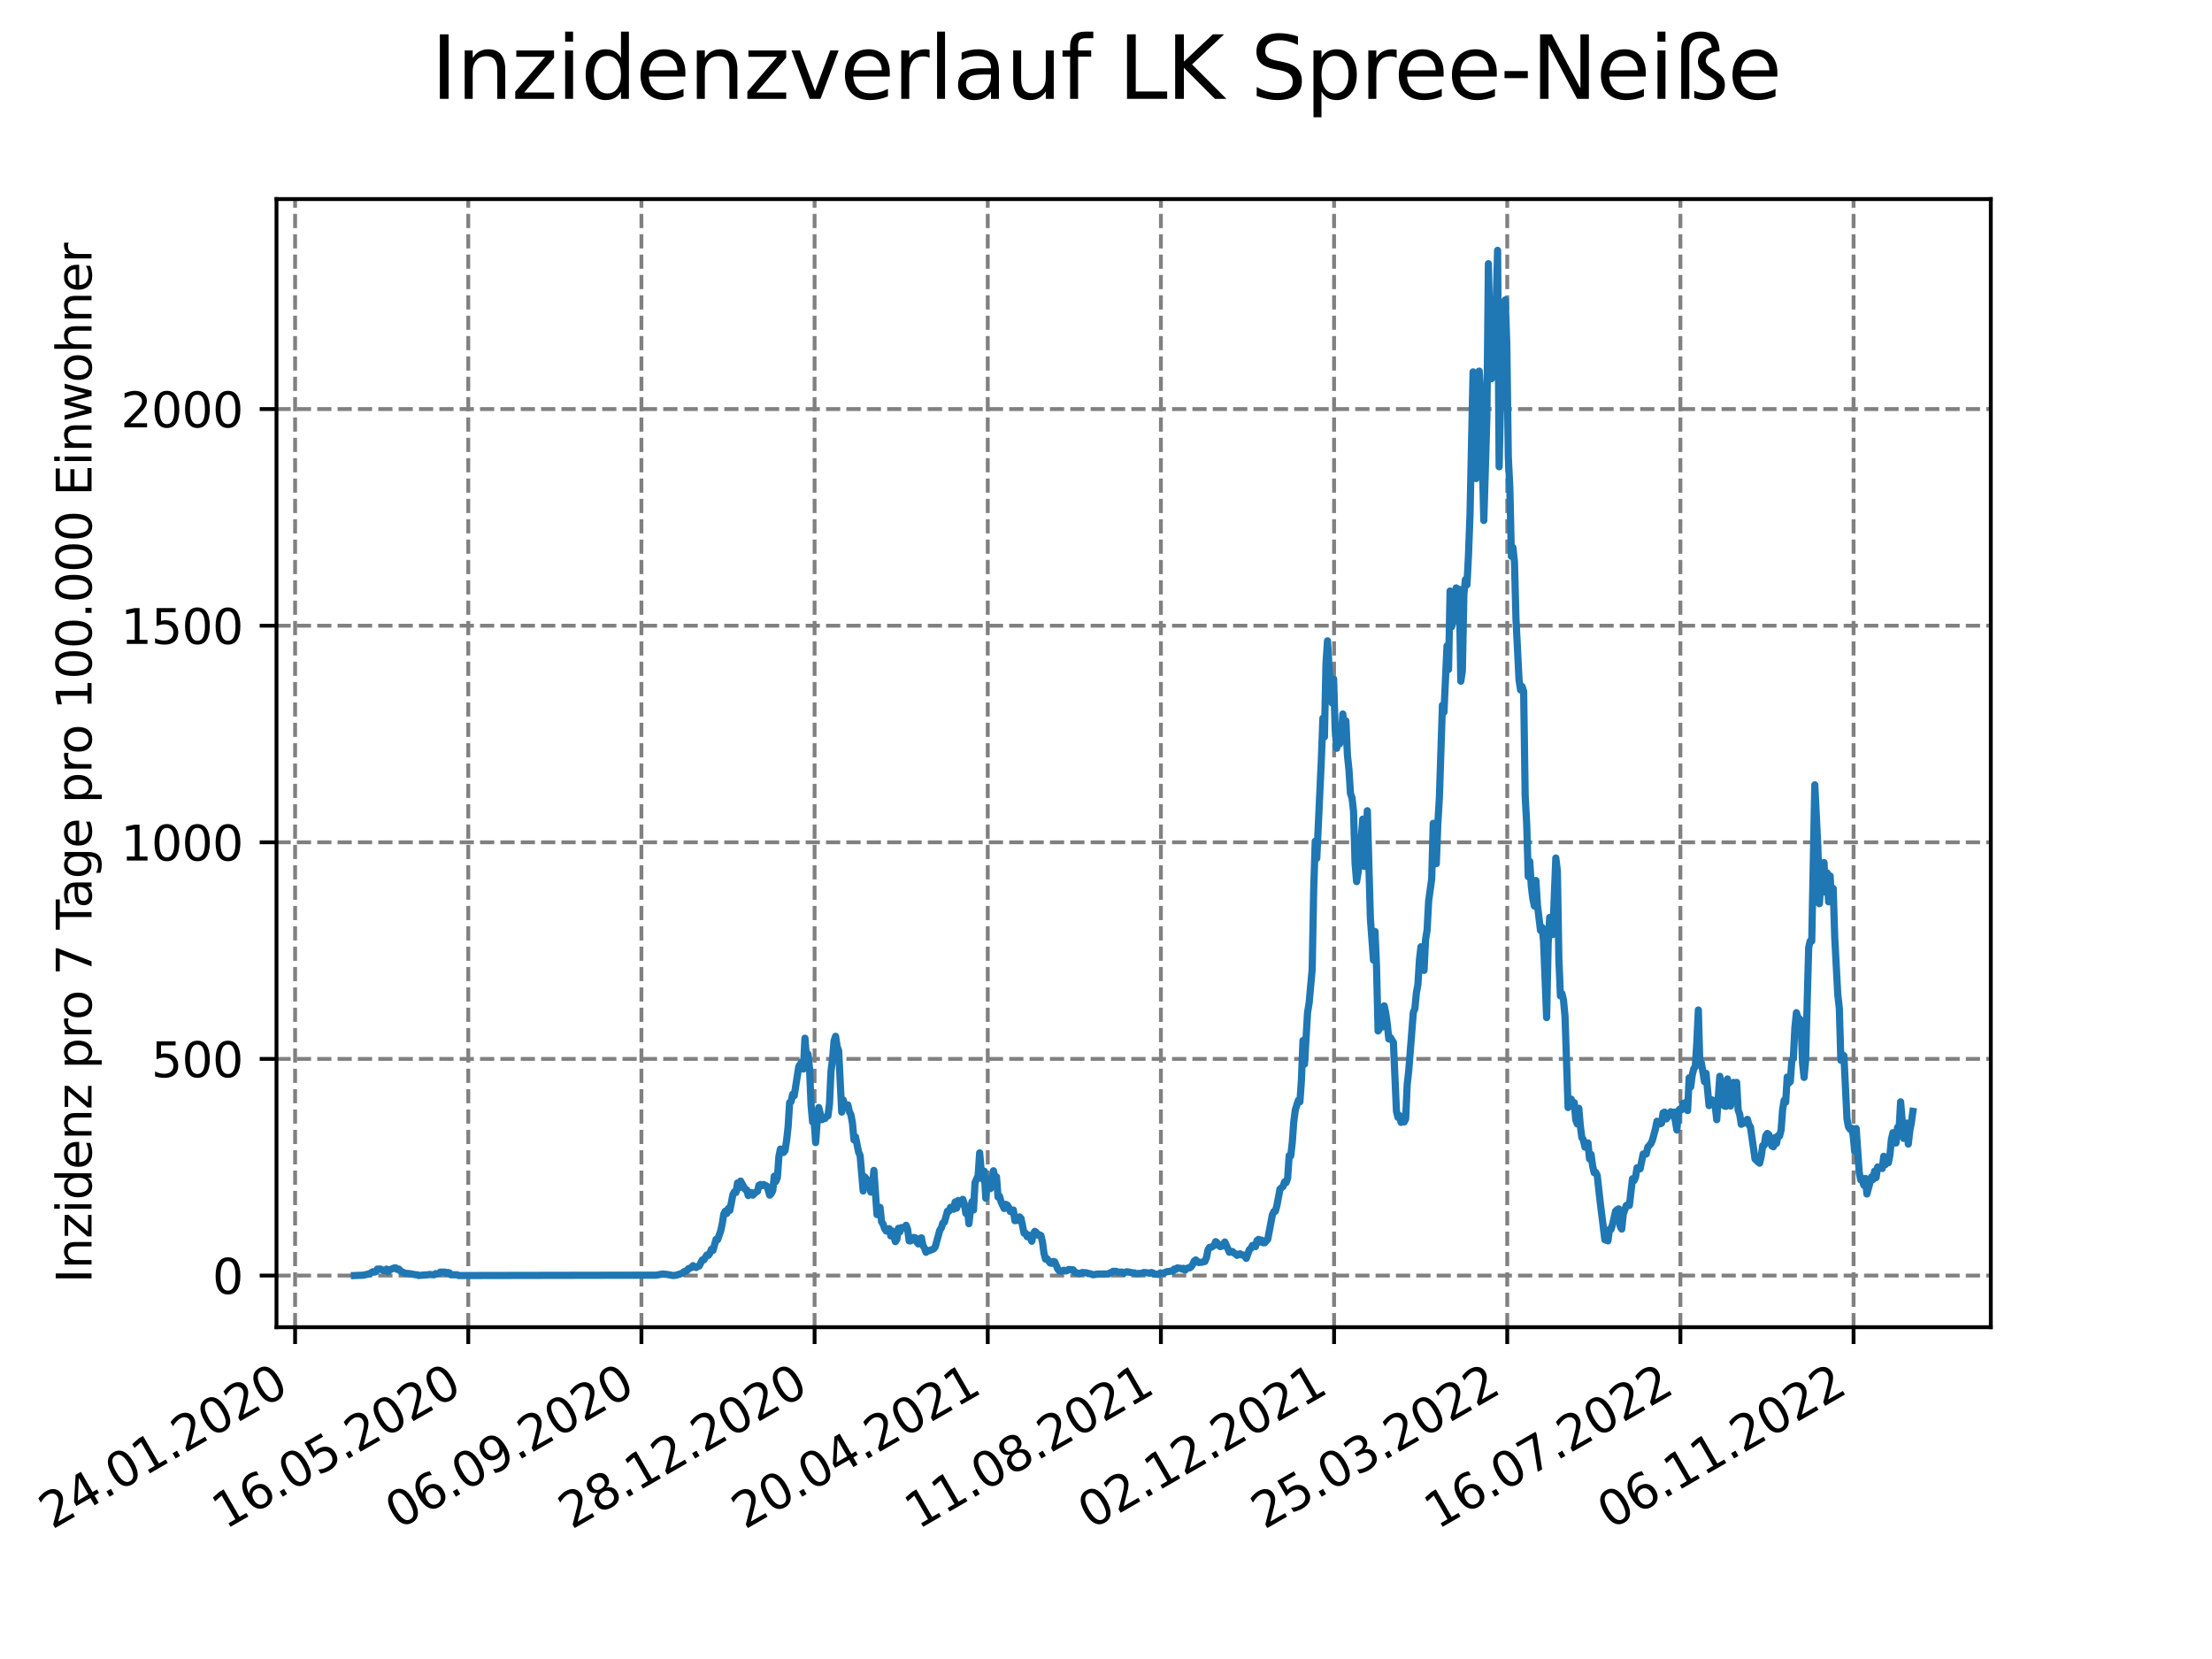 <?xml version="1.0" encoding="utf-8" standalone="no"?>
<!DOCTYPE svg PUBLIC "-//W3C//DTD SVG 1.1//EN"
  "http://www.w3.org/Graphics/SVG/1.1/DTD/svg11.dtd">
<svg xmlns:xlink="http://www.w3.org/1999/xlink" width="460.8pt" height="345.6pt" viewBox="0 0 460.8 345.6" xmlns="http://www.w3.org/2000/svg" version="1.1">
 <defs>
  <style type="text/css">*{stroke-linejoin: round; stroke-linecap: butt}</style>
 </defs>
 <g id="figure_1">
  <g id="patch_1">
   <path d="M 0 345.6 
L 460.8 345.6 
L 460.8 0 
L 0 0 
z
" style="fill: #ffffff"/>
  </g>
  <g id="axes_1">
   <g id="patch_2">
    <path d="M 57.6 276.48 
L 414.72 276.48 
L 414.72 41.472 
L 57.6 41.472 
z
" style="fill: #ffffff"/>
   </g>
   <g id="matplotlib.axis_1">
    <g id="xtick_1">
     <g id="line2d_1">
      <path d="M 61.476 276.48 
L 61.476 41.472 
" clip-path="url(#p3d0eee7855)" style="fill: none; stroke-dasharray: 2.96,1.28; stroke-dashoffset: 0; stroke: #808080; stroke-width: 0.8"/>
     </g>
     <g id="line2d_2">
      <defs>
       <path id="md3d3fc76ea" d="M 0 0 
L 0 3.5 
" style="stroke: #000000; stroke-width: 0.8"/>
      </defs>
      <g>
       <use xlink:href="#md3d3fc76ea" x="61.476" y="276.48" style="stroke: #000000; stroke-width: 0.8"/>
      </g>
     </g>
     <g id="text_1">
      <!-- 24.01.2020 -->
      <g transform="translate(10.851 318.689) rotate(-30) scale(0.1 -0.1)">
       <defs>
        <path id="DejaVuSans-32" d="M 1228 531 
L 3431 531 
L 3431 0 
L 469 0 
L 469 531 
Q 828 903 1448 1529 
Q 2069 2156 2228 2338 
Q 2531 2678 2651 2914 
Q 2772 3150 2772 3378 
Q 2772 3750 2511 3984 
Q 2250 4219 1831 4219 
Q 1534 4219 1204 4116 
Q 875 4013 500 3803 
L 500 4441 
Q 881 4594 1212 4672 
Q 1544 4750 1819 4750 
Q 2544 4750 2975 4387 
Q 3406 4025 3406 3419 
Q 3406 3131 3298 2873 
Q 3191 2616 2906 2266 
Q 2828 2175 2409 1742 
Q 1991 1309 1228 531 
z
" transform="scale(0.016)"/>
        <path id="DejaVuSans-34" d="M 2419 4116 
L 825 1625 
L 2419 1625 
L 2419 4116 
z
M 2253 4666 
L 3047 4666 
L 3047 1625 
L 3713 1625 
L 3713 1100 
L 3047 1100 
L 3047 0 
L 2419 0 
L 2419 1100 
L 313 1100 
L 313 1709 
L 2253 4666 
z
" transform="scale(0.016)"/>
        <path id="DejaVuSans-2e" d="M 684 794 
L 1344 794 
L 1344 0 
L 684 0 
L 684 794 
z
" transform="scale(0.016)"/>
        <path id="DejaVuSans-30" d="M 2034 4250 
Q 1547 4250 1301 3770 
Q 1056 3291 1056 2328 
Q 1056 1369 1301 889 
Q 1547 409 2034 409 
Q 2525 409 2770 889 
Q 3016 1369 3016 2328 
Q 3016 3291 2770 3770 
Q 2525 4250 2034 4250 
z
M 2034 4750 
Q 2819 4750 3233 4129 
Q 3647 3509 3647 2328 
Q 3647 1150 3233 529 
Q 2819 -91 2034 -91 
Q 1250 -91 836 529 
Q 422 1150 422 2328 
Q 422 3509 836 4129 
Q 1250 4750 2034 4750 
z
" transform="scale(0.016)"/>
        <path id="DejaVuSans-31" d="M 794 531 
L 1825 531 
L 1825 4091 
L 703 3866 
L 703 4441 
L 1819 4666 
L 2450 4666 
L 2450 531 
L 3481 531 
L 3481 0 
L 794 0 
L 794 531 
z
" transform="scale(0.016)"/>
       </defs>
       <use xlink:href="#DejaVuSans-32"/>
       <use xlink:href="#DejaVuSans-34" x="63.623"/>
       <use xlink:href="#DejaVuSans-2e" x="127.246"/>
       <use xlink:href="#DejaVuSans-30" x="159.033"/>
       <use xlink:href="#DejaVuSans-31" x="222.656"/>
       <use xlink:href="#DejaVuSans-2e" x="286.279"/>
       <use xlink:href="#DejaVuSans-32" x="318.066"/>
       <use xlink:href="#DejaVuSans-30" x="381.689"/>
       <use xlink:href="#DejaVuSans-32" x="445.312"/>
       <use xlink:href="#DejaVuSans-30" x="508.936"/>
      </g>
     </g>
    </g>
    <g id="xtick_2">
     <g id="line2d_3">
      <path d="M 97.549 276.48 
L 97.549 41.472 
" clip-path="url(#p3d0eee7855)" style="fill: none; stroke-dasharray: 2.96,1.28; stroke-dashoffset: 0; stroke: #808080; stroke-width: 0.8"/>
     </g>
     <g id="line2d_4">
      <g>
       <use xlink:href="#md3d3fc76ea" x="97.549" y="276.48" style="stroke: #000000; stroke-width: 0.8"/>
      </g>
     </g>
     <g id="text_2">
      <!-- 16.05.2020 -->
      <g transform="translate(46.923 318.689) rotate(-30) scale(0.1 -0.1)">
       <defs>
        <path id="DejaVuSans-36" d="M 2113 2584 
Q 1688 2584 1439 2293 
Q 1191 2003 1191 1497 
Q 1191 994 1439 701 
Q 1688 409 2113 409 
Q 2538 409 2786 701 
Q 3034 994 3034 1497 
Q 3034 2003 2786 2293 
Q 2538 2584 2113 2584 
z
M 3366 4563 
L 3366 3988 
Q 3128 4100 2886 4159 
Q 2644 4219 2406 4219 
Q 1781 4219 1451 3797 
Q 1122 3375 1075 2522 
Q 1259 2794 1537 2939 
Q 1816 3084 2150 3084 
Q 2853 3084 3261 2657 
Q 3669 2231 3669 1497 
Q 3669 778 3244 343 
Q 2819 -91 2113 -91 
Q 1303 -91 875 529 
Q 447 1150 447 2328 
Q 447 3434 972 4092 
Q 1497 4750 2381 4750 
Q 2619 4750 2861 4703 
Q 3103 4656 3366 4563 
z
" transform="scale(0.016)"/>
        <path id="DejaVuSans-35" d="M 691 4666 
L 3169 4666 
L 3169 4134 
L 1269 4134 
L 1269 2991 
Q 1406 3038 1543 3061 
Q 1681 3084 1819 3084 
Q 2600 3084 3056 2656 
Q 3513 2228 3513 1497 
Q 3513 744 3044 326 
Q 2575 -91 1722 -91 
Q 1428 -91 1123 -41 
Q 819 9 494 109 
L 494 744 
Q 775 591 1075 516 
Q 1375 441 1709 441 
Q 2250 441 2565 725 
Q 2881 1009 2881 1497 
Q 2881 1984 2565 2268 
Q 2250 2553 1709 2553 
Q 1456 2553 1204 2497 
Q 953 2441 691 2322 
L 691 4666 
z
" transform="scale(0.016)"/>
       </defs>
       <use xlink:href="#DejaVuSans-31"/>
       <use xlink:href="#DejaVuSans-36" x="63.623"/>
       <use xlink:href="#DejaVuSans-2e" x="127.246"/>
       <use xlink:href="#DejaVuSans-30" x="159.033"/>
       <use xlink:href="#DejaVuSans-35" x="222.656"/>
       <use xlink:href="#DejaVuSans-2e" x="286.279"/>
       <use xlink:href="#DejaVuSans-32" x="318.066"/>
       <use xlink:href="#DejaVuSans-30" x="381.689"/>
       <use xlink:href="#DejaVuSans-32" x="445.312"/>
       <use xlink:href="#DejaVuSans-30" x="508.936"/>
      </g>
     </g>
    </g>
    <g id="xtick_3">
     <g id="line2d_5">
      <path d="M 133.621 276.48 
L 133.621 41.472 
" clip-path="url(#p3d0eee7855)" style="fill: none; stroke-dasharray: 2.96,1.28; stroke-dashoffset: 0; stroke: #808080; stroke-width: 0.8"/>
     </g>
     <g id="line2d_6">
      <g>
       <use xlink:href="#md3d3fc76ea" x="133.621" y="276.48" style="stroke: #000000; stroke-width: 0.8"/>
      </g>
     </g>
     <g id="text_3">
      <!-- 06.09.2020 -->
      <g transform="translate(82.996 318.689) rotate(-30) scale(0.1 -0.1)">
       <defs>
        <path id="DejaVuSans-39" d="M 703 97 
L 703 672 
Q 941 559 1184 500 
Q 1428 441 1663 441 
Q 2288 441 2617 861 
Q 2947 1281 2994 2138 
Q 2813 1869 2534 1725 
Q 2256 1581 1919 1581 
Q 1219 1581 811 2004 
Q 403 2428 403 3163 
Q 403 3881 828 4315 
Q 1253 4750 1959 4750 
Q 2769 4750 3195 4129 
Q 3622 3509 3622 2328 
Q 3622 1225 3098 567 
Q 2575 -91 1691 -91 
Q 1453 -91 1209 -44 
Q 966 3 703 97 
z
M 1959 2075 
Q 2384 2075 2632 2365 
Q 2881 2656 2881 3163 
Q 2881 3666 2632 3958 
Q 2384 4250 1959 4250 
Q 1534 4250 1286 3958 
Q 1038 3666 1038 3163 
Q 1038 2656 1286 2365 
Q 1534 2075 1959 2075 
z
" transform="scale(0.016)"/>
       </defs>
       <use xlink:href="#DejaVuSans-30"/>
       <use xlink:href="#DejaVuSans-36" x="63.623"/>
       <use xlink:href="#DejaVuSans-2e" x="127.246"/>
       <use xlink:href="#DejaVuSans-30" x="159.033"/>
       <use xlink:href="#DejaVuSans-39" x="222.656"/>
       <use xlink:href="#DejaVuSans-2e" x="286.279"/>
       <use xlink:href="#DejaVuSans-32" x="318.066"/>
       <use xlink:href="#DejaVuSans-30" x="381.689"/>
       <use xlink:href="#DejaVuSans-32" x="445.312"/>
       <use xlink:href="#DejaVuSans-30" x="508.936"/>
      </g>
     </g>
    </g>
    <g id="xtick_4">
     <g id="line2d_7">
      <path d="M 169.694 276.48 
L 169.694 41.472 
" clip-path="url(#p3d0eee7855)" style="fill: none; stroke-dasharray: 2.96,1.28; stroke-dashoffset: 0; stroke: #808080; stroke-width: 0.8"/>
     </g>
     <g id="line2d_8">
      <g>
       <use xlink:href="#md3d3fc76ea" x="169.694" y="276.48" style="stroke: #000000; stroke-width: 0.8"/>
      </g>
     </g>
     <g id="text_4">
      <!-- 28.12.2020 -->
      <g transform="translate(119.069 318.689) rotate(-30) scale(0.1 -0.1)">
       <defs>
        <path id="DejaVuSans-38" d="M 2034 2216 
Q 1584 2216 1326 1975 
Q 1069 1734 1069 1313 
Q 1069 891 1326 650 
Q 1584 409 2034 409 
Q 2484 409 2743 651 
Q 3003 894 3003 1313 
Q 3003 1734 2745 1975 
Q 2488 2216 2034 2216 
z
M 1403 2484 
Q 997 2584 770 2862 
Q 544 3141 544 3541 
Q 544 4100 942 4425 
Q 1341 4750 2034 4750 
Q 2731 4750 3128 4425 
Q 3525 4100 3525 3541 
Q 3525 3141 3298 2862 
Q 3072 2584 2669 2484 
Q 3125 2378 3379 2068 
Q 3634 1759 3634 1313 
Q 3634 634 3220 271 
Q 2806 -91 2034 -91 
Q 1263 -91 848 271 
Q 434 634 434 1313 
Q 434 1759 690 2068 
Q 947 2378 1403 2484 
z
M 1172 3481 
Q 1172 3119 1398 2916 
Q 1625 2713 2034 2713 
Q 2441 2713 2670 2916 
Q 2900 3119 2900 3481 
Q 2900 3844 2670 4047 
Q 2441 4250 2034 4250 
Q 1625 4250 1398 4047 
Q 1172 3844 1172 3481 
z
" transform="scale(0.016)"/>
       </defs>
       <use xlink:href="#DejaVuSans-32"/>
       <use xlink:href="#DejaVuSans-38" x="63.623"/>
       <use xlink:href="#DejaVuSans-2e" x="127.246"/>
       <use xlink:href="#DejaVuSans-31" x="159.033"/>
       <use xlink:href="#DejaVuSans-32" x="222.656"/>
       <use xlink:href="#DejaVuSans-2e" x="286.279"/>
       <use xlink:href="#DejaVuSans-32" x="318.066"/>
       <use xlink:href="#DejaVuSans-30" x="381.689"/>
       <use xlink:href="#DejaVuSans-32" x="445.312"/>
       <use xlink:href="#DejaVuSans-30" x="508.936"/>
      </g>
     </g>
    </g>
    <g id="xtick_5">
     <g id="line2d_9">
      <path d="M 205.767 276.48 
L 205.767 41.472 
" clip-path="url(#p3d0eee7855)" style="fill: none; stroke-dasharray: 2.96,1.28; stroke-dashoffset: 0; stroke: #808080; stroke-width: 0.8"/>
     </g>
     <g id="line2d_10">
      <g>
       <use xlink:href="#md3d3fc76ea" x="205.767" y="276.48" style="stroke: #000000; stroke-width: 0.8"/>
      </g>
     </g>
     <g id="text_5">
      <!-- 20.04.2021 -->
      <g transform="translate(155.142 318.689) rotate(-30) scale(0.1 -0.1)">
       <use xlink:href="#DejaVuSans-32"/>
       <use xlink:href="#DejaVuSans-30" x="63.623"/>
       <use xlink:href="#DejaVuSans-2e" x="127.246"/>
       <use xlink:href="#DejaVuSans-30" x="159.033"/>
       <use xlink:href="#DejaVuSans-34" x="222.656"/>
       <use xlink:href="#DejaVuSans-2e" x="286.279"/>
       <use xlink:href="#DejaVuSans-32" x="318.066"/>
       <use xlink:href="#DejaVuSans-30" x="381.689"/>
       <use xlink:href="#DejaVuSans-32" x="445.312"/>
       <use xlink:href="#DejaVuSans-31" x="508.936"/>
      </g>
     </g>
    </g>
    <g id="xtick_6">
     <g id="line2d_11">
      <path d="M 241.84 276.48 
L 241.84 41.472 
" clip-path="url(#p3d0eee7855)" style="fill: none; stroke-dasharray: 2.96,1.28; stroke-dashoffset: 0; stroke: #808080; stroke-width: 0.8"/>
     </g>
     <g id="line2d_12">
      <g>
       <use xlink:href="#md3d3fc76ea" x="241.84" y="276.48" style="stroke: #000000; stroke-width: 0.8"/>
      </g>
     </g>
     <g id="text_6">
      <!-- 11.08.2021 -->
      <g transform="translate(191.214 318.689) rotate(-30) scale(0.1 -0.1)">
       <use xlink:href="#DejaVuSans-31"/>
       <use xlink:href="#DejaVuSans-31" x="63.623"/>
       <use xlink:href="#DejaVuSans-2e" x="127.246"/>
       <use xlink:href="#DejaVuSans-30" x="159.033"/>
       <use xlink:href="#DejaVuSans-38" x="222.656"/>
       <use xlink:href="#DejaVuSans-2e" x="286.279"/>
       <use xlink:href="#DejaVuSans-32" x="318.066"/>
       <use xlink:href="#DejaVuSans-30" x="381.689"/>
       <use xlink:href="#DejaVuSans-32" x="445.312"/>
       <use xlink:href="#DejaVuSans-31" x="508.936"/>
      </g>
     </g>
    </g>
    <g id="xtick_7">
     <g id="line2d_13">
      <path d="M 277.912 276.48 
L 277.912 41.472 
" clip-path="url(#p3d0eee7855)" style="fill: none; stroke-dasharray: 2.96,1.28; stroke-dashoffset: 0; stroke: #808080; stroke-width: 0.8"/>
     </g>
     <g id="line2d_14">
      <g>
       <use xlink:href="#md3d3fc76ea" x="277.912" y="276.48" style="stroke: #000000; stroke-width: 0.8"/>
      </g>
     </g>
     <g id="text_7">
      <!-- 02.12.2021 -->
      <g transform="translate(227.287 318.689) rotate(-30) scale(0.1 -0.1)">
       <use xlink:href="#DejaVuSans-30"/>
       <use xlink:href="#DejaVuSans-32" x="63.623"/>
       <use xlink:href="#DejaVuSans-2e" x="127.246"/>
       <use xlink:href="#DejaVuSans-31" x="159.033"/>
       <use xlink:href="#DejaVuSans-32" x="222.656"/>
       <use xlink:href="#DejaVuSans-2e" x="286.279"/>
       <use xlink:href="#DejaVuSans-32" x="318.066"/>
       <use xlink:href="#DejaVuSans-30" x="381.689"/>
       <use xlink:href="#DejaVuSans-32" x="445.312"/>
       <use xlink:href="#DejaVuSans-31" x="508.936"/>
      </g>
     </g>
    </g>
    <g id="xtick_8">
     <g id="line2d_15">
      <path d="M 313.985 276.48 
L 313.985 41.472 
" clip-path="url(#p3d0eee7855)" style="fill: none; stroke-dasharray: 2.96,1.28; stroke-dashoffset: 0; stroke: #808080; stroke-width: 0.8"/>
     </g>
     <g id="line2d_16">
      <g>
       <use xlink:href="#md3d3fc76ea" x="313.985" y="276.48" style="stroke: #000000; stroke-width: 0.8"/>
      </g>
     </g>
     <g id="text_8">
      <!-- 25.03.2022 -->
      <g transform="translate(263.36 318.689) rotate(-30) scale(0.1 -0.1)">
       <defs>
        <path id="DejaVuSans-33" d="M 2597 2516 
Q 3050 2419 3304 2112 
Q 3559 1806 3559 1356 
Q 3559 666 3084 287 
Q 2609 -91 1734 -91 
Q 1441 -91 1130 -33 
Q 819 25 488 141 
L 488 750 
Q 750 597 1062 519 
Q 1375 441 1716 441 
Q 2309 441 2620 675 
Q 2931 909 2931 1356 
Q 2931 1769 2642 2001 
Q 2353 2234 1838 2234 
L 1294 2234 
L 1294 2753 
L 1863 2753 
Q 2328 2753 2575 2939 
Q 2822 3125 2822 3475 
Q 2822 3834 2567 4026 
Q 2313 4219 1838 4219 
Q 1578 4219 1281 4162 
Q 984 4106 628 3988 
L 628 4550 
Q 988 4650 1302 4700 
Q 1616 4750 1894 4750 
Q 2613 4750 3031 4423 
Q 3450 4097 3450 3541 
Q 3450 3153 3228 2886 
Q 3006 2619 2597 2516 
z
" transform="scale(0.016)"/>
       </defs>
       <use xlink:href="#DejaVuSans-32"/>
       <use xlink:href="#DejaVuSans-35" x="63.623"/>
       <use xlink:href="#DejaVuSans-2e" x="127.246"/>
       <use xlink:href="#DejaVuSans-30" x="159.033"/>
       <use xlink:href="#DejaVuSans-33" x="222.656"/>
       <use xlink:href="#DejaVuSans-2e" x="286.279"/>
       <use xlink:href="#DejaVuSans-32" x="318.066"/>
       <use xlink:href="#DejaVuSans-30" x="381.689"/>
       <use xlink:href="#DejaVuSans-32" x="445.312"/>
       <use xlink:href="#DejaVuSans-32" x="508.936"/>
      </g>
     </g>
    </g>
    <g id="xtick_9">
     <g id="line2d_17">
      <path d="M 350.058 276.48 
L 350.058 41.472 
" clip-path="url(#p3d0eee7855)" style="fill: none; stroke-dasharray: 2.96,1.28; stroke-dashoffset: 0; stroke: #808080; stroke-width: 0.8"/>
     </g>
     <g id="line2d_18">
      <g>
       <use xlink:href="#md3d3fc76ea" x="350.058" y="276.48" style="stroke: #000000; stroke-width: 0.8"/>
      </g>
     </g>
     <g id="text_9">
      <!-- 16.07.2022 -->
      <g transform="translate(299.433 318.689) rotate(-30) scale(0.1 -0.1)">
       <defs>
        <path id="DejaVuSans-37" d="M 525 4666 
L 3525 4666 
L 3525 4397 
L 1831 0 
L 1172 0 
L 2766 4134 
L 525 4134 
L 525 4666 
z
" transform="scale(0.016)"/>
       </defs>
       <use xlink:href="#DejaVuSans-31"/>
       <use xlink:href="#DejaVuSans-36" x="63.623"/>
       <use xlink:href="#DejaVuSans-2e" x="127.246"/>
       <use xlink:href="#DejaVuSans-30" x="159.033"/>
       <use xlink:href="#DejaVuSans-37" x="222.656"/>
       <use xlink:href="#DejaVuSans-2e" x="286.279"/>
       <use xlink:href="#DejaVuSans-32" x="318.066"/>
       <use xlink:href="#DejaVuSans-30" x="381.689"/>
       <use xlink:href="#DejaVuSans-32" x="445.312"/>
       <use xlink:href="#DejaVuSans-32" x="508.936"/>
      </g>
     </g>
    </g>
    <g id="xtick_10">
     <g id="line2d_19">
      <path d="M 386.131 276.48 
L 386.131 41.472 
" clip-path="url(#p3d0eee7855)" style="fill: none; stroke-dasharray: 2.96,1.28; stroke-dashoffset: 0; stroke: #808080; stroke-width: 0.8"/>
     </g>
     <g id="line2d_20">
      <g>
       <use xlink:href="#md3d3fc76ea" x="386.131" y="276.48" style="stroke: #000000; stroke-width: 0.8"/>
      </g>
     </g>
     <g id="text_10">
      <!-- 06.11.2022 -->
      <g transform="translate(335.505 318.689) rotate(-30) scale(0.1 -0.1)">
       <use xlink:href="#DejaVuSans-30"/>
       <use xlink:href="#DejaVuSans-36" x="63.623"/>
       <use xlink:href="#DejaVuSans-2e" x="127.246"/>
       <use xlink:href="#DejaVuSans-31" x="159.033"/>
       <use xlink:href="#DejaVuSans-31" x="222.656"/>
       <use xlink:href="#DejaVuSans-2e" x="286.279"/>
       <use xlink:href="#DejaVuSans-32" x="318.066"/>
       <use xlink:href="#DejaVuSans-30" x="381.689"/>
       <use xlink:href="#DejaVuSans-32" x="445.312"/>
       <use xlink:href="#DejaVuSans-32" x="508.936"/>
      </g>
     </g>
    </g>
   </g>
   <g id="matplotlib.axis_2">
    <g id="ytick_1">
     <g id="line2d_21">
      <path d="M 57.6 265.718 
L 414.72 265.718 
" clip-path="url(#p3d0eee7855)" style="fill: none; stroke-dasharray: 2.96,1.28; stroke-dashoffset: 0; stroke: #808080; stroke-width: 0.8"/>
     </g>
     <g id="line2d_22">
      <defs>
       <path id="m9f731e4a72" d="M 0 0 
L -3.5 0 
" style="stroke: #000000; stroke-width: 0.8"/>
      </defs>
      <g>
       <use xlink:href="#m9f731e4a72" x="57.6" y="265.718" style="stroke: #000000; stroke-width: 0.8"/>
      </g>
     </g>
     <g id="text_11">
      <!-- 0 -->
      <g transform="translate(44.237 269.518) scale(0.1 -0.1)">
       <use xlink:href="#DejaVuSans-30"/>
      </g>
     </g>
    </g>
    <g id="ytick_2">
     <g id="line2d_23">
      <path d="M 57.6 220.593 
L 414.72 220.593 
" clip-path="url(#p3d0eee7855)" style="fill: none; stroke-dasharray: 2.96,1.28; stroke-dashoffset: 0; stroke: #808080; stroke-width: 0.8"/>
     </g>
     <g id="line2d_24">
      <g>
       <use xlink:href="#m9f731e4a72" x="57.6" y="220.593" style="stroke: #000000; stroke-width: 0.8"/>
      </g>
     </g>
     <g id="text_12">
      <!-- 500 -->
      <g transform="translate(31.512 224.392) scale(0.1 -0.1)">
       <use xlink:href="#DejaVuSans-35"/>
       <use xlink:href="#DejaVuSans-30" x="63.623"/>
       <use xlink:href="#DejaVuSans-30" x="127.246"/>
      </g>
     </g>
    </g>
    <g id="ytick_3">
     <g id="line2d_25">
      <path d="M 57.6 175.468 
L 414.72 175.468 
" clip-path="url(#p3d0eee7855)" style="fill: none; stroke-dasharray: 2.96,1.28; stroke-dashoffset: 0; stroke: #808080; stroke-width: 0.8"/>
     </g>
     <g id="line2d_26">
      <g>
       <use xlink:href="#m9f731e4a72" x="57.6" y="175.468" style="stroke: #000000; stroke-width: 0.8"/>
      </g>
     </g>
     <g id="text_13">
      <!-- 1000 -->
      <g transform="translate(25.15 179.267) scale(0.1 -0.1)">
       <use xlink:href="#DejaVuSans-31"/>
       <use xlink:href="#DejaVuSans-30" x="63.623"/>
       <use xlink:href="#DejaVuSans-30" x="127.246"/>
       <use xlink:href="#DejaVuSans-30" x="190.869"/>
      </g>
     </g>
    </g>
    <g id="ytick_4">
     <g id="line2d_27">
      <path d="M 57.6 130.342 
L 414.72 130.342 
" clip-path="url(#p3d0eee7855)" style="fill: none; stroke-dasharray: 2.96,1.28; stroke-dashoffset: 0; stroke: #808080; stroke-width: 0.8"/>
     </g>
     <g id="line2d_28">
      <g>
       <use xlink:href="#m9f731e4a72" x="57.6" y="130.342" style="stroke: #000000; stroke-width: 0.8"/>
      </g>
     </g>
     <g id="text_14">
      <!-- 1500 -->
      <g transform="translate(25.15 134.141) scale(0.1 -0.1)">
       <use xlink:href="#DejaVuSans-31"/>
       <use xlink:href="#DejaVuSans-35" x="63.623"/>
       <use xlink:href="#DejaVuSans-30" x="127.246"/>
       <use xlink:href="#DejaVuSans-30" x="190.869"/>
      </g>
     </g>
    </g>
    <g id="ytick_5">
     <g id="line2d_29">
      <path d="M 57.6 85.217 
L 414.72 85.217 
" clip-path="url(#p3d0eee7855)" style="fill: none; stroke-dasharray: 2.96,1.28; stroke-dashoffset: 0; stroke: #808080; stroke-width: 0.8"/>
     </g>
     <g id="line2d_30">
      <g>
       <use xlink:href="#m9f731e4a72" x="57.6" y="85.217" style="stroke: #000000; stroke-width: 0.8"/>
      </g>
     </g>
     <g id="text_15">
      <!-- 2000 -->
      <g transform="translate(25.15 89.016) scale(0.1 -0.1)">
       <use xlink:href="#DejaVuSans-32"/>
       <use xlink:href="#DejaVuSans-30" x="63.623"/>
       <use xlink:href="#DejaVuSans-30" x="127.246"/>
       <use xlink:href="#DejaVuSans-30" x="190.869"/>
      </g>
     </g>
    </g>
    <g id="text_16">
     <!-- Inzidenz pro 7 Tage pro 100.000 Einwohner -->
     <g transform="translate(19.07 267.301) rotate(-90) scale(0.1 -0.1)">
      <defs>
       <path id="DejaVuSans-49" d="M 628 4666 
L 1259 4666 
L 1259 0 
L 628 0 
L 628 4666 
z
" transform="scale(0.016)"/>
       <path id="DejaVuSans-6e" d="M 3513 2113 
L 3513 0 
L 2938 0 
L 2938 2094 
Q 2938 2591 2744 2837 
Q 2550 3084 2163 3084 
Q 1697 3084 1428 2787 
Q 1159 2491 1159 1978 
L 1159 0 
L 581 0 
L 581 3500 
L 1159 3500 
L 1159 2956 
Q 1366 3272 1645 3428 
Q 1925 3584 2291 3584 
Q 2894 3584 3203 3211 
Q 3513 2838 3513 2113 
z
" transform="scale(0.016)"/>
       <path id="DejaVuSans-7a" d="M 353 3500 
L 3084 3500 
L 3084 2975 
L 922 459 
L 3084 459 
L 3084 0 
L 275 0 
L 275 525 
L 2438 3041 
L 353 3041 
L 353 3500 
z
" transform="scale(0.016)"/>
       <path id="DejaVuSans-69" d="M 603 3500 
L 1178 3500 
L 1178 0 
L 603 0 
L 603 3500 
z
M 603 4863 
L 1178 4863 
L 1178 4134 
L 603 4134 
L 603 4863 
z
" transform="scale(0.016)"/>
       <path id="DejaVuSans-64" d="M 2906 2969 
L 2906 4863 
L 3481 4863 
L 3481 0 
L 2906 0 
L 2906 525 
Q 2725 213 2448 61 
Q 2172 -91 1784 -91 
Q 1150 -91 751 415 
Q 353 922 353 1747 
Q 353 2572 751 3078 
Q 1150 3584 1784 3584 
Q 2172 3584 2448 3432 
Q 2725 3281 2906 2969 
z
M 947 1747 
Q 947 1113 1208 752 
Q 1469 391 1925 391 
Q 2381 391 2643 752 
Q 2906 1113 2906 1747 
Q 2906 2381 2643 2742 
Q 2381 3103 1925 3103 
Q 1469 3103 1208 2742 
Q 947 2381 947 1747 
z
" transform="scale(0.016)"/>
       <path id="DejaVuSans-65" d="M 3597 1894 
L 3597 1613 
L 953 1613 
Q 991 1019 1311 708 
Q 1631 397 2203 397 
Q 2534 397 2845 478 
Q 3156 559 3463 722 
L 3463 178 
Q 3153 47 2828 -22 
Q 2503 -91 2169 -91 
Q 1331 -91 842 396 
Q 353 884 353 1716 
Q 353 2575 817 3079 
Q 1281 3584 2069 3584 
Q 2775 3584 3186 3129 
Q 3597 2675 3597 1894 
z
M 3022 2063 
Q 3016 2534 2758 2815 
Q 2500 3097 2075 3097 
Q 1594 3097 1305 2825 
Q 1016 2553 972 2059 
L 3022 2063 
z
" transform="scale(0.016)"/>
       <path id="DejaVuSans-20" transform="scale(0.016)"/>
       <path id="DejaVuSans-70" d="M 1159 525 
L 1159 -1331 
L 581 -1331 
L 581 3500 
L 1159 3500 
L 1159 2969 
Q 1341 3281 1617 3432 
Q 1894 3584 2278 3584 
Q 2916 3584 3314 3078 
Q 3713 2572 3713 1747 
Q 3713 922 3314 415 
Q 2916 -91 2278 -91 
Q 1894 -91 1617 61 
Q 1341 213 1159 525 
z
M 3116 1747 
Q 3116 2381 2855 2742 
Q 2594 3103 2138 3103 
Q 1681 3103 1420 2742 
Q 1159 2381 1159 1747 
Q 1159 1113 1420 752 
Q 1681 391 2138 391 
Q 2594 391 2855 752 
Q 3116 1113 3116 1747 
z
" transform="scale(0.016)"/>
       <path id="DejaVuSans-72" d="M 2631 2963 
Q 2534 3019 2420 3045 
Q 2306 3072 2169 3072 
Q 1681 3072 1420 2755 
Q 1159 2438 1159 1844 
L 1159 0 
L 581 0 
L 581 3500 
L 1159 3500 
L 1159 2956 
Q 1341 3275 1631 3429 
Q 1922 3584 2338 3584 
Q 2397 3584 2469 3576 
Q 2541 3569 2628 3553 
L 2631 2963 
z
" transform="scale(0.016)"/>
       <path id="DejaVuSans-6f" d="M 1959 3097 
Q 1497 3097 1228 2736 
Q 959 2375 959 1747 
Q 959 1119 1226 758 
Q 1494 397 1959 397 
Q 2419 397 2687 759 
Q 2956 1122 2956 1747 
Q 2956 2369 2687 2733 
Q 2419 3097 1959 3097 
z
M 1959 3584 
Q 2709 3584 3137 3096 
Q 3566 2609 3566 1747 
Q 3566 888 3137 398 
Q 2709 -91 1959 -91 
Q 1206 -91 779 398 
Q 353 888 353 1747 
Q 353 2609 779 3096 
Q 1206 3584 1959 3584 
z
" transform="scale(0.016)"/>
       <path id="DejaVuSans-54" d="M -19 4666 
L 3928 4666 
L 3928 4134 
L 2272 4134 
L 2272 0 
L 1638 0 
L 1638 4134 
L -19 4134 
L -19 4666 
z
" transform="scale(0.016)"/>
       <path id="DejaVuSans-61" d="M 2194 1759 
Q 1497 1759 1228 1600 
Q 959 1441 959 1056 
Q 959 750 1161 570 
Q 1363 391 1709 391 
Q 2188 391 2477 730 
Q 2766 1069 2766 1631 
L 2766 1759 
L 2194 1759 
z
M 3341 1997 
L 3341 0 
L 2766 0 
L 2766 531 
Q 2569 213 2275 61 
Q 1981 -91 1556 -91 
Q 1019 -91 701 211 
Q 384 513 384 1019 
Q 384 1609 779 1909 
Q 1175 2209 1959 2209 
L 2766 2209 
L 2766 2266 
Q 2766 2663 2505 2880 
Q 2244 3097 1772 3097 
Q 1472 3097 1187 3025 
Q 903 2953 641 2809 
L 641 3341 
Q 956 3463 1253 3523 
Q 1550 3584 1831 3584 
Q 2591 3584 2966 3190 
Q 3341 2797 3341 1997 
z
" transform="scale(0.016)"/>
       <path id="DejaVuSans-67" d="M 2906 1791 
Q 2906 2416 2648 2759 
Q 2391 3103 1925 3103 
Q 1463 3103 1205 2759 
Q 947 2416 947 1791 
Q 947 1169 1205 825 
Q 1463 481 1925 481 
Q 2391 481 2648 825 
Q 2906 1169 2906 1791 
z
M 3481 434 
Q 3481 -459 3084 -895 
Q 2688 -1331 1869 -1331 
Q 1566 -1331 1297 -1286 
Q 1028 -1241 775 -1147 
L 775 -588 
Q 1028 -725 1275 -790 
Q 1522 -856 1778 -856 
Q 2344 -856 2625 -561 
Q 2906 -266 2906 331 
L 2906 616 
Q 2728 306 2450 153 
Q 2172 0 1784 0 
Q 1141 0 747 490 
Q 353 981 353 1791 
Q 353 2603 747 3093 
Q 1141 3584 1784 3584 
Q 2172 3584 2450 3431 
Q 2728 3278 2906 2969 
L 2906 3500 
L 3481 3500 
L 3481 434 
z
" transform="scale(0.016)"/>
       <path id="DejaVuSans-45" d="M 628 4666 
L 3578 4666 
L 3578 4134 
L 1259 4134 
L 1259 2753 
L 3481 2753 
L 3481 2222 
L 1259 2222 
L 1259 531 
L 3634 531 
L 3634 0 
L 628 0 
L 628 4666 
z
" transform="scale(0.016)"/>
       <path id="DejaVuSans-77" d="M 269 3500 
L 844 3500 
L 1563 769 
L 2278 3500 
L 2956 3500 
L 3675 769 
L 4391 3500 
L 4966 3500 
L 4050 0 
L 3372 0 
L 2619 2869 
L 1863 0 
L 1184 0 
L 269 3500 
z
" transform="scale(0.016)"/>
       <path id="DejaVuSans-68" d="M 3513 2113 
L 3513 0 
L 2938 0 
L 2938 2094 
Q 2938 2591 2744 2837 
Q 2550 3084 2163 3084 
Q 1697 3084 1428 2787 
Q 1159 2491 1159 1978 
L 1159 0 
L 581 0 
L 581 4863 
L 1159 4863 
L 1159 2956 
Q 1366 3272 1645 3428 
Q 1925 3584 2291 3584 
Q 2894 3584 3203 3211 
Q 3513 2838 3513 2113 
z
" transform="scale(0.016)"/>
      </defs>
      <use xlink:href="#DejaVuSans-49"/>
      <use xlink:href="#DejaVuSans-6e" x="29.492"/>
      <use xlink:href="#DejaVuSans-7a" x="92.871"/>
      <use xlink:href="#DejaVuSans-69" x="145.361"/>
      <use xlink:href="#DejaVuSans-64" x="173.145"/>
      <use xlink:href="#DejaVuSans-65" x="236.621"/>
      <use xlink:href="#DejaVuSans-6e" x="298.145"/>
      <use xlink:href="#DejaVuSans-7a" x="361.523"/>
      <use xlink:href="#DejaVuSans-20" x="414.014"/>
      <use xlink:href="#DejaVuSans-70" x="445.801"/>
      <use xlink:href="#DejaVuSans-72" x="509.277"/>
      <use xlink:href="#DejaVuSans-6f" x="548.141"/>
      <use xlink:href="#DejaVuSans-20" x="609.322"/>
      <use xlink:href="#DejaVuSans-37" x="641.109"/>
      <use xlink:href="#DejaVuSans-20" x="704.732"/>
      <use xlink:href="#DejaVuSans-54" x="736.52"/>
      <use xlink:href="#DejaVuSans-61" x="781.104"/>
      <use xlink:href="#DejaVuSans-67" x="842.383"/>
      <use xlink:href="#DejaVuSans-65" x="905.859"/>
      <use xlink:href="#DejaVuSans-20" x="967.383"/>
      <use xlink:href="#DejaVuSans-70" x="999.17"/>
      <use xlink:href="#DejaVuSans-72" x="1062.646"/>
      <use xlink:href="#DejaVuSans-6f" x="1101.51"/>
      <use xlink:href="#DejaVuSans-20" x="1162.691"/>
      <use xlink:href="#DejaVuSans-31" x="1194.479"/>
      <use xlink:href="#DejaVuSans-30" x="1258.102"/>
      <use xlink:href="#DejaVuSans-30" x="1321.725"/>
      <use xlink:href="#DejaVuSans-2e" x="1385.348"/>
      <use xlink:href="#DejaVuSans-30" x="1417.135"/>
      <use xlink:href="#DejaVuSans-30" x="1480.758"/>
      <use xlink:href="#DejaVuSans-30" x="1544.381"/>
      <use xlink:href="#DejaVuSans-20" x="1608.004"/>
      <use xlink:href="#DejaVuSans-45" x="1639.791"/>
      <use xlink:href="#DejaVuSans-69" x="1702.975"/>
      <use xlink:href="#DejaVuSans-6e" x="1730.758"/>
      <use xlink:href="#DejaVuSans-77" x="1794.137"/>
      <use xlink:href="#DejaVuSans-6f" x="1875.924"/>
      <use xlink:href="#DejaVuSans-68" x="1937.105"/>
      <use xlink:href="#DejaVuSans-6e" x="2000.484"/>
      <use xlink:href="#DejaVuSans-65" x="2063.863"/>
      <use xlink:href="#DejaVuSans-72" x="2125.387"/>
     </g>
    </g>
   </g>
   <g id="line2d_31">
    <path d="M 73.833 265.718 
L 75.748 265.639 
L 77.025 265.322 
L 77.663 264.925 
L 77.983 265.004 
L 78.302 264.925 
L 78.621 264.369 
L 79.26 264.369 
L 79.898 264.687 
L 80.217 264.687 
L 80.537 264.369 
L 80.856 264.925 
L 81.175 264.528 
L 81.813 264.29 
L 82.133 264.131 
L 82.452 264.131 
L 82.771 264.449 
L 83.09 264.369 
L 83.41 264.766 
L 84.367 265.242 
L 85.325 265.322 
L 86.602 265.56 
L 86.921 265.56 
L 87.24 265.718 
L 87.879 265.639 
L 89.156 265.56 
L 89.475 265.48 
L 90.113 265.56 
L 90.433 265.56 
L 90.752 265.322 
L 91.071 265.401 
L 91.39 265.322 
L 91.709 265.004 
L 92.667 265.004 
L 92.986 265.242 
L 93.306 265.084 
L 93.625 265.163 
L 93.944 265.56 
L 95.221 265.56 
L 95.54 265.718 
L 136.721 265.639 
L 137.997 265.401 
L 138.955 265.48 
L 140.232 265.718 
L 140.871 265.639 
L 142.147 265.242 
L 142.467 264.925 
L 143.105 264.687 
L 143.424 264.29 
L 144.063 264.052 
L 144.382 263.655 
L 144.701 263.972 
L 145.02 264.052 
L 145.34 263.814 
L 145.659 263.734 
L 146.297 262.465 
L 146.617 262.465 
L 147.255 261.433 
L 147.574 261.512 
L 147.894 261.036 
L 148.213 260.242 
L 148.532 260.481 
L 149.17 258.179 
L 149.49 258.258 
L 150.128 256.433 
L 150.447 255.005 
L 150.767 252.941 
L 151.086 252.306 
L 151.405 252.782 
L 151.724 251.751 
L 152.044 252.147 
L 152.682 248.814 
L 153.001 248.259 
L 153.32 248.417 
L 153.64 246.433 
L 153.959 247.465 
L 154.278 246.037 
L 155.236 247.783 
L 155.555 247.862 
L 155.874 249.052 
L 156.193 248.814 
L 156.513 248.417 
L 156.832 248.973 
L 157.47 248.338 
L 157.79 248.179 
L 158.109 246.91 
L 158.428 246.751 
L 158.747 246.989 
L 159.067 246.751 
L 159.705 247.068 
L 160.024 247.862 
L 160.343 248.973 
L 160.663 248.656 
L 160.982 248.021 
L 161.301 245.005 
L 161.62 246.116 
L 161.94 245.322 
L 162.259 240.878 
L 162.578 239.37 
L 162.897 239.608 
L 163.216 240.084 
L 163.536 239.688 
L 163.855 237.624 
L 164.174 234.767 
L 164.493 229.688 
L 164.813 229.45 
L 165.132 227.942 
L 165.451 228.259 
L 166.409 222.148 
L 167.047 221.196 
L 167.366 222.704 
L 167.686 216.276 
L 168.005 220.403 
L 168.324 219.609 
L 168.643 222.625 
L 168.963 230.243 
L 169.282 233.735 
L 169.601 233.577 
L 169.92 238.021 
L 170.239 233.497 
L 170.559 230.72 
L 171.197 233.259 
L 171.516 233.021 
L 171.836 233.021 
L 172.155 232.624 
L 172.474 232.466 
L 172.793 230.005 
L 173.113 223.18 
L 173.432 220.641 
L 173.751 216.831 
L 174.07 215.879 
L 174.389 218.022 
L 174.709 218.895 
L 175.347 231.672 
L 175.666 229.132 
L 175.986 230.482 
L 176.305 230.164 
L 176.624 230.164 
L 176.943 231.593 
L 177.262 232.228 
L 177.582 233.973 
L 177.901 237.465 
L 178.22 236.831 
L 178.859 240.005 
L 179.178 240.719 
L 179.816 248.1 
L 180.136 245.164 
L 180.455 245.56 
L 180.774 246.195 
L 181.093 246.354 
L 181.412 248.338 
L 181.732 246.91 
L 182.051 243.814 
L 182.689 253.02 
L 183.009 252.862 
L 183.328 251.513 
L 183.647 254.528 
L 183.966 255.005 
L 184.286 255.957 
L 184.605 256.433 
L 184.924 256.354 
L 185.243 255.957 
L 185.562 257.465 
L 185.882 256.433 
L 186.52 258.655 
L 186.839 258.179 
L 187.159 255.878 
L 187.478 256.592 
L 187.797 255.719 
L 188.116 255.798 
L 188.435 255.719 
L 188.755 255.243 
L 189.074 256.116 
L 189.393 258.496 
L 189.712 258.496 
L 190.032 258.02 
L 190.351 257.782 
L 190.67 257.862 
L 190.989 258.735 
L 191.309 259.131 
L 191.628 258.02 
L 191.947 257.862 
L 192.266 259.449 
L 192.585 260.004 
L 192.905 260.877 
L 193.224 260.481 
L 193.543 260.56 
L 194.501 260.163 
L 194.82 259.766 
L 195.778 256.274 
L 196.097 255.798 
L 196.416 254.766 
L 196.735 254.608 
L 197.374 252.306 
L 197.693 252.306 
L 198.012 251.513 
L 198.332 251.513 
L 198.651 251.909 
L 198.97 250.402 
L 199.289 251.671 
L 199.608 250.084 
L 199.928 250.243 
L 200.247 250.798 
L 200.566 249.846 
L 200.885 250.798 
L 201.205 252.782 
L 201.524 251.671 
L 201.843 254.925 
L 202.162 252.068 
L 202.481 250.322 
L 202.801 252.068 
L 203.12 246.354 
L 203.758 244.926 
L 204.078 240.164 
L 204.397 243.814 
L 204.716 245.64 
L 205.035 243.973 
L 205.355 249.608 
L 205.674 245.56 
L 205.993 245.957 
L 206.312 247.624 
L 206.951 243.894 
L 207.27 245.402 
L 207.589 245.164 
L 207.908 249.37 
L 208.228 249.211 
L 208.547 250.402 
L 209.185 251.751 
L 209.504 250.878 
L 209.824 251.036 
L 210.143 251.513 
L 210.462 252.386 
L 210.781 252.465 
L 211.101 252.068 
L 211.42 254.29 
L 212.058 254.211 
L 212.378 253.497 
L 212.697 253.814 
L 213.335 256.909 
L 213.654 256.909 
L 213.974 257.623 
L 214.293 257.306 
L 214.612 257.782 
L 214.931 258.576 
L 215.251 257.068 
L 215.57 256.512 
L 215.889 256.751 
L 216.208 257.306 
L 216.527 257.227 
L 216.847 257.385 
L 217.166 258.735 
L 217.485 261.115 
L 217.804 262.306 
L 218.124 262.227 
L 218.762 263.099 
L 219.081 263.179 
L 219.401 262.782 
L 219.72 262.861 
L 220.358 264.369 
L 220.677 264.766 
L 220.997 264.845 
L 221.635 264.607 
L 221.954 264.766 
L 222.274 264.687 
L 222.593 264.449 
L 223.551 264.528 
L 223.87 265.004 
L 224.827 265.322 
L 225.466 265.084 
L 226.424 265.163 
L 226.743 265.322 
L 227.062 265.322 
L 227.7 265.56 
L 228.658 265.401 
L 230.893 265.401 
L 231.212 265.163 
L 231.531 265.084 
L 231.85 264.845 
L 232.489 264.845 
L 232.808 265.004 
L 233.766 265.004 
L 234.085 265.242 
L 234.723 264.925 
L 236 265.163 
L 236.32 265.163 
L 236.639 265.322 
L 237.916 265.242 
L 238.235 265.084 
L 239.193 265.163 
L 239.512 265.242 
L 239.831 265.084 
L 240.15 265.163 
L 240.47 265.401 
L 241.427 265.48 
L 241.746 265.163 
L 242.385 265.242 
L 243.023 264.925 
L 243.662 264.845 
L 243.981 264.766 
L 244.3 264.845 
L 244.62 264.369 
L 244.939 264.449 
L 245.258 264.131 
L 245.896 264.211 
L 246.216 264.369 
L 246.535 264.211 
L 246.854 264.607 
L 247.173 264.29 
L 247.493 264.131 
L 247.812 264.131 
L 248.131 263.893 
L 248.45 263.417 
L 248.769 262.703 
L 249.089 262.465 
L 249.727 263.02 
L 250.366 262.941 
L 251.004 262.782 
L 251.323 261.988 
L 251.643 260.401 
L 251.962 259.846 
L 252.281 259.846 
L 252.919 259.449 
L 253.239 258.655 
L 253.558 258.893 
L 253.877 259.449 
L 254.196 259.687 
L 254.516 259.608 
L 255.154 258.735 
L 255.793 260.163 
L 256.112 260.877 
L 256.431 260.719 
L 256.75 260.719 
L 257.069 261.036 
L 257.389 261.195 
L 257.708 261.512 
L 258.027 261.274 
L 258.346 261.195 
L 258.666 261.433 
L 258.985 261.433 
L 259.304 261.671 
L 259.623 262.147 
L 260.262 260.322 
L 260.581 260.084 
L 260.9 259.449 
L 261.219 259.369 
L 261.539 259.687 
L 261.858 258.417 
L 262.177 258.179 
L 262.496 258.735 
L 262.816 258.338 
L 263.135 258.893 
L 263.454 258.893 
L 264.092 258.179 
L 265.05 253.1 
L 265.369 252.386 
L 265.689 252.306 
L 266.008 251.116 
L 266.646 247.703 
L 267.285 247.148 
L 267.604 246.195 
L 267.923 246.354 
L 268.242 245.402 
L 268.562 240.719 
L 268.881 240.799 
L 269.2 238.021 
L 269.519 233.656 
L 269.839 231.196 
L 270.477 229.212 
L 270.796 229.529 
L 271.115 224.926 
L 271.435 216.752 
L 271.754 221.672 
L 272.392 210.879 
L 272.712 208.974 
L 273.35 201.911 
L 273.669 185.166 
L 273.988 175.245 
L 274.308 178.817 
L 275.265 158.182 
L 275.585 149.611 
L 275.904 153.5 
L 276.223 138.342 
L 276.542 133.501 
L 277.181 144.453 
L 277.5 146.437 
L 277.819 141.437 
L 278.138 151.833 
L 278.458 155.881 
L 278.777 154.69 
L 279.096 154.929 
L 279.415 153.659 
L 279.735 148.738 
L 280.054 153.183 
L 280.373 150.167 
L 280.692 157.309 
L 281.011 160.325 
L 281.331 165.325 
L 281.65 166.198 
L 281.969 169.055 
L 282.288 179.848 
L 282.608 183.658 
L 282.927 181.674 
L 283.246 178.737 
L 283.885 170.642 
L 284.204 180.483 
L 284.842 168.896 
L 285.481 191.435 
L 286.119 200.006 
L 286.438 194.054 
L 286.758 201.435 
L 287.077 214.768 
L 287.396 214.292 
L 287.715 213.339 
L 288.034 213.895 
L 288.354 209.53 
L 288.673 211.038 
L 288.992 213.26 
L 289.311 216.434 
L 289.631 216.117 
L 290.269 217.149 
L 290.908 231.513 
L 291.227 232.783 
L 291.546 232.386 
L 291.865 233.815 
L 292.184 233.497 
L 292.504 233.735 
L 292.823 233.101 
L 293.142 225.958 
L 293.461 223.101 
L 294.1 215.006 
L 294.419 210.879 
L 294.738 210.165 
L 295.058 206.832 
L 295.377 205.086 
L 295.696 199.927 
L 296.015 197.229 
L 296.654 202.149 
L 296.973 195.721 
L 297.292 193.737 
L 297.611 187.705 
L 298.25 183.102 
L 298.569 171.515 
L 299.207 179.928 
L 299.527 171.595 
L 299.846 166.198 
L 300.484 146.913 
L 300.804 148.341 
L 301.442 134.532 
L 301.761 139.453 
L 302.081 123.104 
L 302.4 130.564 
L 302.719 129.533 
L 303.038 126.755 
L 303.357 122.469 
L 303.677 122.707 
L 303.996 122.787 
L 304.315 141.913 
L 304.634 139.77 
L 304.954 123.818 
L 305.273 120.723 
L 305.592 121.834 
L 305.911 115.644 
L 306.23 107.232 
L 306.869 77.471 
L 307.188 93.185 
L 307.507 99.692 
L 307.827 80.963 
L 308.146 77.312 
L 308.465 82.312 
L 309.104 108.422 
L 309.742 87.074 
L 310.061 54.932 
L 310.38 69.773 
L 310.7 78.899 
L 311.338 65.963 
L 311.657 63.979 
L 311.977 52.154 
L 312.296 97.232 
L 312.615 82.55 
L 313.253 63.186 
L 313.573 62.471 
L 313.892 71.677 
L 314.211 95.248 
L 314.53 101.676 
L 314.85 115.882 
L 315.169 114.057 
L 315.488 117.073 
L 315.807 128.977 
L 316.446 141.675 
L 316.765 143.738 
L 317.084 143.024 
L 317.403 144.056 
L 317.723 165.881 
L 318.042 171.674 
L 318.361 182.626 
L 318.68 179.452 
L 319 184.61 
L 319.319 187.229 
L 319.638 188.737 
L 319.957 183.42 
L 320.276 188.578 
L 320.915 193.816 
L 321.234 193.181 
L 321.553 196.038 
L 322.192 211.99 
L 322.511 196.514 
L 322.83 191.118 
L 323.469 194.689 
L 324.107 178.737 
L 324.426 181.436 
L 324.746 199.927 
L 325.065 207.466 
L 325.384 206.99 
L 325.703 208.339 
L 326.023 211.752 
L 326.661 230.72 
L 326.98 229.609 
L 327.3 228.974 
L 327.619 229.609 
L 327.938 229.688 
L 328.257 233.259 
L 328.576 234.132 
L 328.896 230.878 
L 329.215 234.608 
L 329.534 236.989 
L 329.853 237.465 
L 330.173 238.973 
L 330.492 238.656 
L 330.811 238.1 
L 331.13 241.434 
L 331.449 240.481 
L 331.769 242.862 
L 332.088 244.291 
L 332.407 244.211 
L 332.726 244.846 
L 333.365 250.56 
L 334.323 258.258 
L 334.961 258.496 
L 335.28 256.116 
L 335.599 256.116 
L 335.919 255.084 
L 336.557 252.306 
L 336.876 251.989 
L 337.196 251.83 
L 337.515 255.481 
L 337.834 256.036 
L 338.153 252.941 
L 338.792 251.116 
L 339.111 250.957 
L 339.43 251.116 
L 340.069 245.56 
L 340.388 245.957 
L 340.707 245.243 
L 341.026 243.259 
L 341.665 243.497 
L 342.303 240.402 
L 342.622 240.322 
L 342.942 240.402 
L 343.261 238.973 
L 343.899 238.259 
L 344.219 237.545 
L 344.857 235.164 
L 345.176 233.577 
L 345.815 234.132 
L 346.134 233.973 
L 346.453 231.831 
L 346.772 231.672 
L 347.092 233.101 
L 347.73 232.386 
L 348.049 231.593 
L 348.369 231.91 
L 348.688 231.672 
L 349.326 235.402 
L 349.645 231.355 
L 349.965 231.037 
L 350.284 231.196 
L 350.603 229.847 
L 350.922 229.847 
L 351.242 229.609 
L 351.561 231.355 
L 351.88 224.529 
L 352.199 226.434 
L 352.518 223.974 
L 352.838 222.625 
L 353.157 222.228 
L 353.476 217.228 
L 353.795 210.403 
L 354.115 221.831 
L 354.434 221.434 
L 355.072 225.323 
L 355.392 223.577 
L 356.03 230.323 
L 356.349 229.132 
L 356.668 229.132 
L 356.988 229.291 
L 357.307 230.323 
L 357.626 233.259 
L 358.265 224.212 
L 358.584 226.196 
L 358.903 229.609 
L 359.222 230.402 
L 359.541 230.482 
L 359.861 224.767 
L 360.18 228.736 
L 360.499 230.402 
L 360.818 228.974 
L 361.138 225.482 
L 361.457 225.72 
L 361.776 225.482 
L 362.095 231.275 
L 362.415 232.148 
L 362.734 234.212 
L 363.372 233.894 
L 364.011 233.18 
L 364.33 234.291 
L 364.649 234.767 
L 365.607 241.434 
L 366.245 242.068 
L 366.565 242.307 
L 366.884 240.957 
L 367.203 238.656 
L 367.522 238.577 
L 367.841 236.592 
L 368.161 236.116 
L 368.48 236.354 
L 368.799 237.942 
L 369.118 238.735 
L 369.438 238.894 
L 369.757 236.989 
L 370.076 238.18 
L 370.395 236.592 
L 370.714 236.672 
L 371.034 235.402 
L 371.353 231.116 
L 371.672 229.212 
L 371.991 229.609 
L 372.311 224.371 
L 372.63 225.64 
L 372.949 225.323 
L 373.268 220.958 
L 373.588 220.403 
L 373.907 214.133 
L 374.226 210.958 
L 374.545 211.99 
L 374.864 212.228 
L 375.184 212.625 
L 375.503 221.434 
L 375.822 224.45 
L 376.141 220.958 
L 376.78 197.387 
L 377.099 196.038 
L 377.418 196.038 
L 378.057 163.5 
L 378.695 176.515 
L 379.014 188.261 
L 379.334 183.658 
L 379.653 182.864 
L 379.972 179.69 
L 380.291 185.88 
L 380.611 181.832 
L 380.93 187.864 
L 381.249 182.467 
L 381.568 187.785 
L 381.887 185.086 
L 382.207 195.245 
L 382.845 207.228 
L 383.164 210.006 
L 383.484 220.879 
L 383.803 219.688 
L 384.122 219.926 
L 384.76 233.101 
L 385.08 234.767 
L 385.399 235.243 
L 385.718 235.005 
L 386.037 236.434 
L 386.357 239.767 
L 386.676 235.085 
L 387.314 244.291 
L 387.634 245.798 
L 387.953 245.878 
L 388.272 246.91 
L 388.591 245.481 
L 388.91 248.735 
L 389.868 245.164 
L 390.187 245.719 
L 390.507 243.973 
L 390.826 245.322 
L 391.145 243.1 
L 391.464 243.418 
L 391.783 243.1 
L 392.103 243.418 
L 392.422 240.878 
L 392.741 242.624 
L 393.06 241.672 
L 393.38 242.227 
L 393.699 240.64 
L 394.018 237.307 
L 394.337 235.958 
L 394.657 238.1 
L 394.976 238.1 
L 395.295 234.846 
L 395.614 235.243 
L 395.933 229.529 
L 396.572 237.148 
L 396.891 234.053 
L 397.21 233.973 
L 397.53 238.338 
L 397.849 235.561 
L 398.168 233.894 
L 398.487 231.513 
L 398.487 231.513 
" clip-path="url(#p3d0eee7855)" style="fill: none; stroke: #1f77b4; stroke-width: 1.5; stroke-linecap: square"/>
   </g>
   <g id="patch_3">
    <path d="M 57.6 276.48 
L 57.6 41.472 
" style="fill: none; stroke: #000000; stroke-width: 0.8; stroke-linejoin: miter; stroke-linecap: square"/>
   </g>
   <g id="patch_4">
    <path d="M 414.72 276.48 
L 414.72 41.472 
" style="fill: none; stroke: #000000; stroke-width: 0.8; stroke-linejoin: miter; stroke-linecap: square"/>
   </g>
   <g id="patch_5">
    <path d="M 57.6 276.48 
L 414.72 276.48 
" style="fill: none; stroke: #000000; stroke-width: 0.8; stroke-linejoin: miter; stroke-linecap: square"/>
   </g>
   <g id="patch_6">
    <path d="M 57.6 41.472 
L 414.72 41.472 
" style="fill: none; stroke: #000000; stroke-width: 0.8; stroke-linejoin: miter; stroke-linecap: square"/>
   </g>
  </g>
  <g id="text_17">
   <!-- Inzidenzverlauf LK Spree-Neiße -->
   <g transform="translate(89.824 20.589) scale(0.18 -0.18)">
    <defs>
     <path id="DejaVuSans-76" d="M 191 3500 
L 800 3500 
L 1894 563 
L 2988 3500 
L 3597 3500 
L 2284 0 
L 1503 0 
L 191 3500 
z
" transform="scale(0.016)"/>
     <path id="DejaVuSans-6c" d="M 603 4863 
L 1178 4863 
L 1178 0 
L 603 0 
L 603 4863 
z
" transform="scale(0.016)"/>
     <path id="DejaVuSans-75" d="M 544 1381 
L 544 3500 
L 1119 3500 
L 1119 1403 
Q 1119 906 1312 657 
Q 1506 409 1894 409 
Q 2359 409 2629 706 
Q 2900 1003 2900 1516 
L 2900 3500 
L 3475 3500 
L 3475 0 
L 2900 0 
L 2900 538 
Q 2691 219 2414 64 
Q 2138 -91 1772 -91 
Q 1169 -91 856 284 
Q 544 659 544 1381 
z
M 1991 3584 
L 1991 3584 
z
" transform="scale(0.016)"/>
     <path id="DejaVuSans-66" d="M 2375 4863 
L 2375 4384 
L 1825 4384 
Q 1516 4384 1395 4259 
Q 1275 4134 1275 3809 
L 1275 3500 
L 2222 3500 
L 2222 3053 
L 1275 3053 
L 1275 0 
L 697 0 
L 697 3053 
L 147 3053 
L 147 3500 
L 697 3500 
L 697 3744 
Q 697 4328 969 4595 
Q 1241 4863 1831 4863 
L 2375 4863 
z
" transform="scale(0.016)"/>
     <path id="DejaVuSans-4c" d="M 628 4666 
L 1259 4666 
L 1259 531 
L 3531 531 
L 3531 0 
L 628 0 
L 628 4666 
z
" transform="scale(0.016)"/>
     <path id="DejaVuSans-4b" d="M 628 4666 
L 1259 4666 
L 1259 2694 
L 3353 4666 
L 4166 4666 
L 1850 2491 
L 4331 0 
L 3500 0 
L 1259 2247 
L 1259 0 
L 628 0 
L 628 4666 
z
" transform="scale(0.016)"/>
     <path id="DejaVuSans-53" d="M 3425 4513 
L 3425 3897 
Q 3066 4069 2747 4153 
Q 2428 4238 2131 4238 
Q 1616 4238 1336 4038 
Q 1056 3838 1056 3469 
Q 1056 3159 1242 3001 
Q 1428 2844 1947 2747 
L 2328 2669 
Q 3034 2534 3370 2195 
Q 3706 1856 3706 1288 
Q 3706 609 3251 259 
Q 2797 -91 1919 -91 
Q 1588 -91 1214 -16 
Q 841 59 441 206 
L 441 856 
Q 825 641 1194 531 
Q 1563 422 1919 422 
Q 2459 422 2753 634 
Q 3047 847 3047 1241 
Q 3047 1584 2836 1778 
Q 2625 1972 2144 2069 
L 1759 2144 
Q 1053 2284 737 2584 
Q 422 2884 422 3419 
Q 422 4038 858 4394 
Q 1294 4750 2059 4750 
Q 2388 4750 2728 4690 
Q 3069 4631 3425 4513 
z
" transform="scale(0.016)"/>
     <path id="DejaVuSans-2d" d="M 313 2009 
L 1997 2009 
L 1997 1497 
L 313 1497 
L 313 2009 
z
" transform="scale(0.016)"/>
     <path id="DejaVuSans-4e" d="M 628 4666 
L 1478 4666 
L 3547 763 
L 3547 4666 
L 4159 4666 
L 4159 0 
L 3309 0 
L 1241 3903 
L 1241 0 
L 628 0 
L 628 4666 
z
" transform="scale(0.016)"/>
     <path id="DejaVuSans-df" d="M 581 3553 
Q 581 4178 954 4520 
Q 1328 4863 2009 4863 
Q 2659 4863 3001 4500 
Q 3344 4138 3353 3438 
Q 2881 3413 2618 3233 
Q 2356 3053 2356 2753 
Q 2356 2606 2447 2479 
Q 2538 2353 2741 2222 
L 2919 2106 
Q 3438 1775 3588 1553 
Q 3738 1331 3738 1019 
Q 3738 481 3386 195 
Q 3034 -91 2375 -91 
Q 2175 -91 1962 -52 
Q 1750 -13 1522 63 
L 1522 575 
Q 1772 481 1990 436 
Q 2209 391 2413 391 
Q 2775 391 2962 539 
Q 3150 688 3150 972 
Q 3150 1169 3058 1300 
Q 2966 1431 2650 1625 
L 2363 1797 
Q 2063 1981 1927 2192 
Q 1791 2403 1791 2688 
Q 1791 3084 2052 3353 
Q 2313 3622 2784 3713 
Q 2759 4034 2554 4209 
Q 2350 4384 1997 4384 
Q 1591 4384 1378 4167 
Q 1166 3950 1166 3541 
L 1166 0 
L 581 0 
L 581 3553 
z
" transform="scale(0.016)"/>
    </defs>
    <use xlink:href="#DejaVuSans-49"/>
    <use xlink:href="#DejaVuSans-6e" x="29.492"/>
    <use xlink:href="#DejaVuSans-7a" x="92.871"/>
    <use xlink:href="#DejaVuSans-69" x="145.361"/>
    <use xlink:href="#DejaVuSans-64" x="173.145"/>
    <use xlink:href="#DejaVuSans-65" x="236.621"/>
    <use xlink:href="#DejaVuSans-6e" x="298.145"/>
    <use xlink:href="#DejaVuSans-7a" x="361.523"/>
    <use xlink:href="#DejaVuSans-76" x="414.014"/>
    <use xlink:href="#DejaVuSans-65" x="473.193"/>
    <use xlink:href="#DejaVuSans-72" x="534.717"/>
    <use xlink:href="#DejaVuSans-6c" x="575.83"/>
    <use xlink:href="#DejaVuSans-61" x="603.613"/>
    <use xlink:href="#DejaVuSans-75" x="664.893"/>
    <use xlink:href="#DejaVuSans-66" x="728.271"/>
    <use xlink:href="#DejaVuSans-20" x="763.477"/>
    <use xlink:href="#DejaVuSans-4c" x="795.264"/>
    <use xlink:href="#DejaVuSans-4b" x="850.977"/>
    <use xlink:href="#DejaVuSans-20" x="916.553"/>
    <use xlink:href="#DejaVuSans-53" x="948.34"/>
    <use xlink:href="#DejaVuSans-70" x="1011.816"/>
    <use xlink:href="#DejaVuSans-72" x="1075.293"/>
    <use xlink:href="#DejaVuSans-65" x="1114.156"/>
    <use xlink:href="#DejaVuSans-65" x="1175.68"/>
    <use xlink:href="#DejaVuSans-2d" x="1237.203"/>
    <use xlink:href="#DejaVuSans-4e" x="1273.287"/>
    <use xlink:href="#DejaVuSans-65" x="1348.092"/>
    <use xlink:href="#DejaVuSans-69" x="1409.615"/>
    <use xlink:href="#DejaVuSans-df" x="1437.398"/>
    <use xlink:href="#DejaVuSans-65" x="1500.387"/>
   </g>
  </g>
 </g>
 <defs>
  <clipPath id="p3d0eee7855">
   <rect x="57.6" y="41.472" width="357.12" height="235.008"/>
  </clipPath>
 </defs>
</svg>
